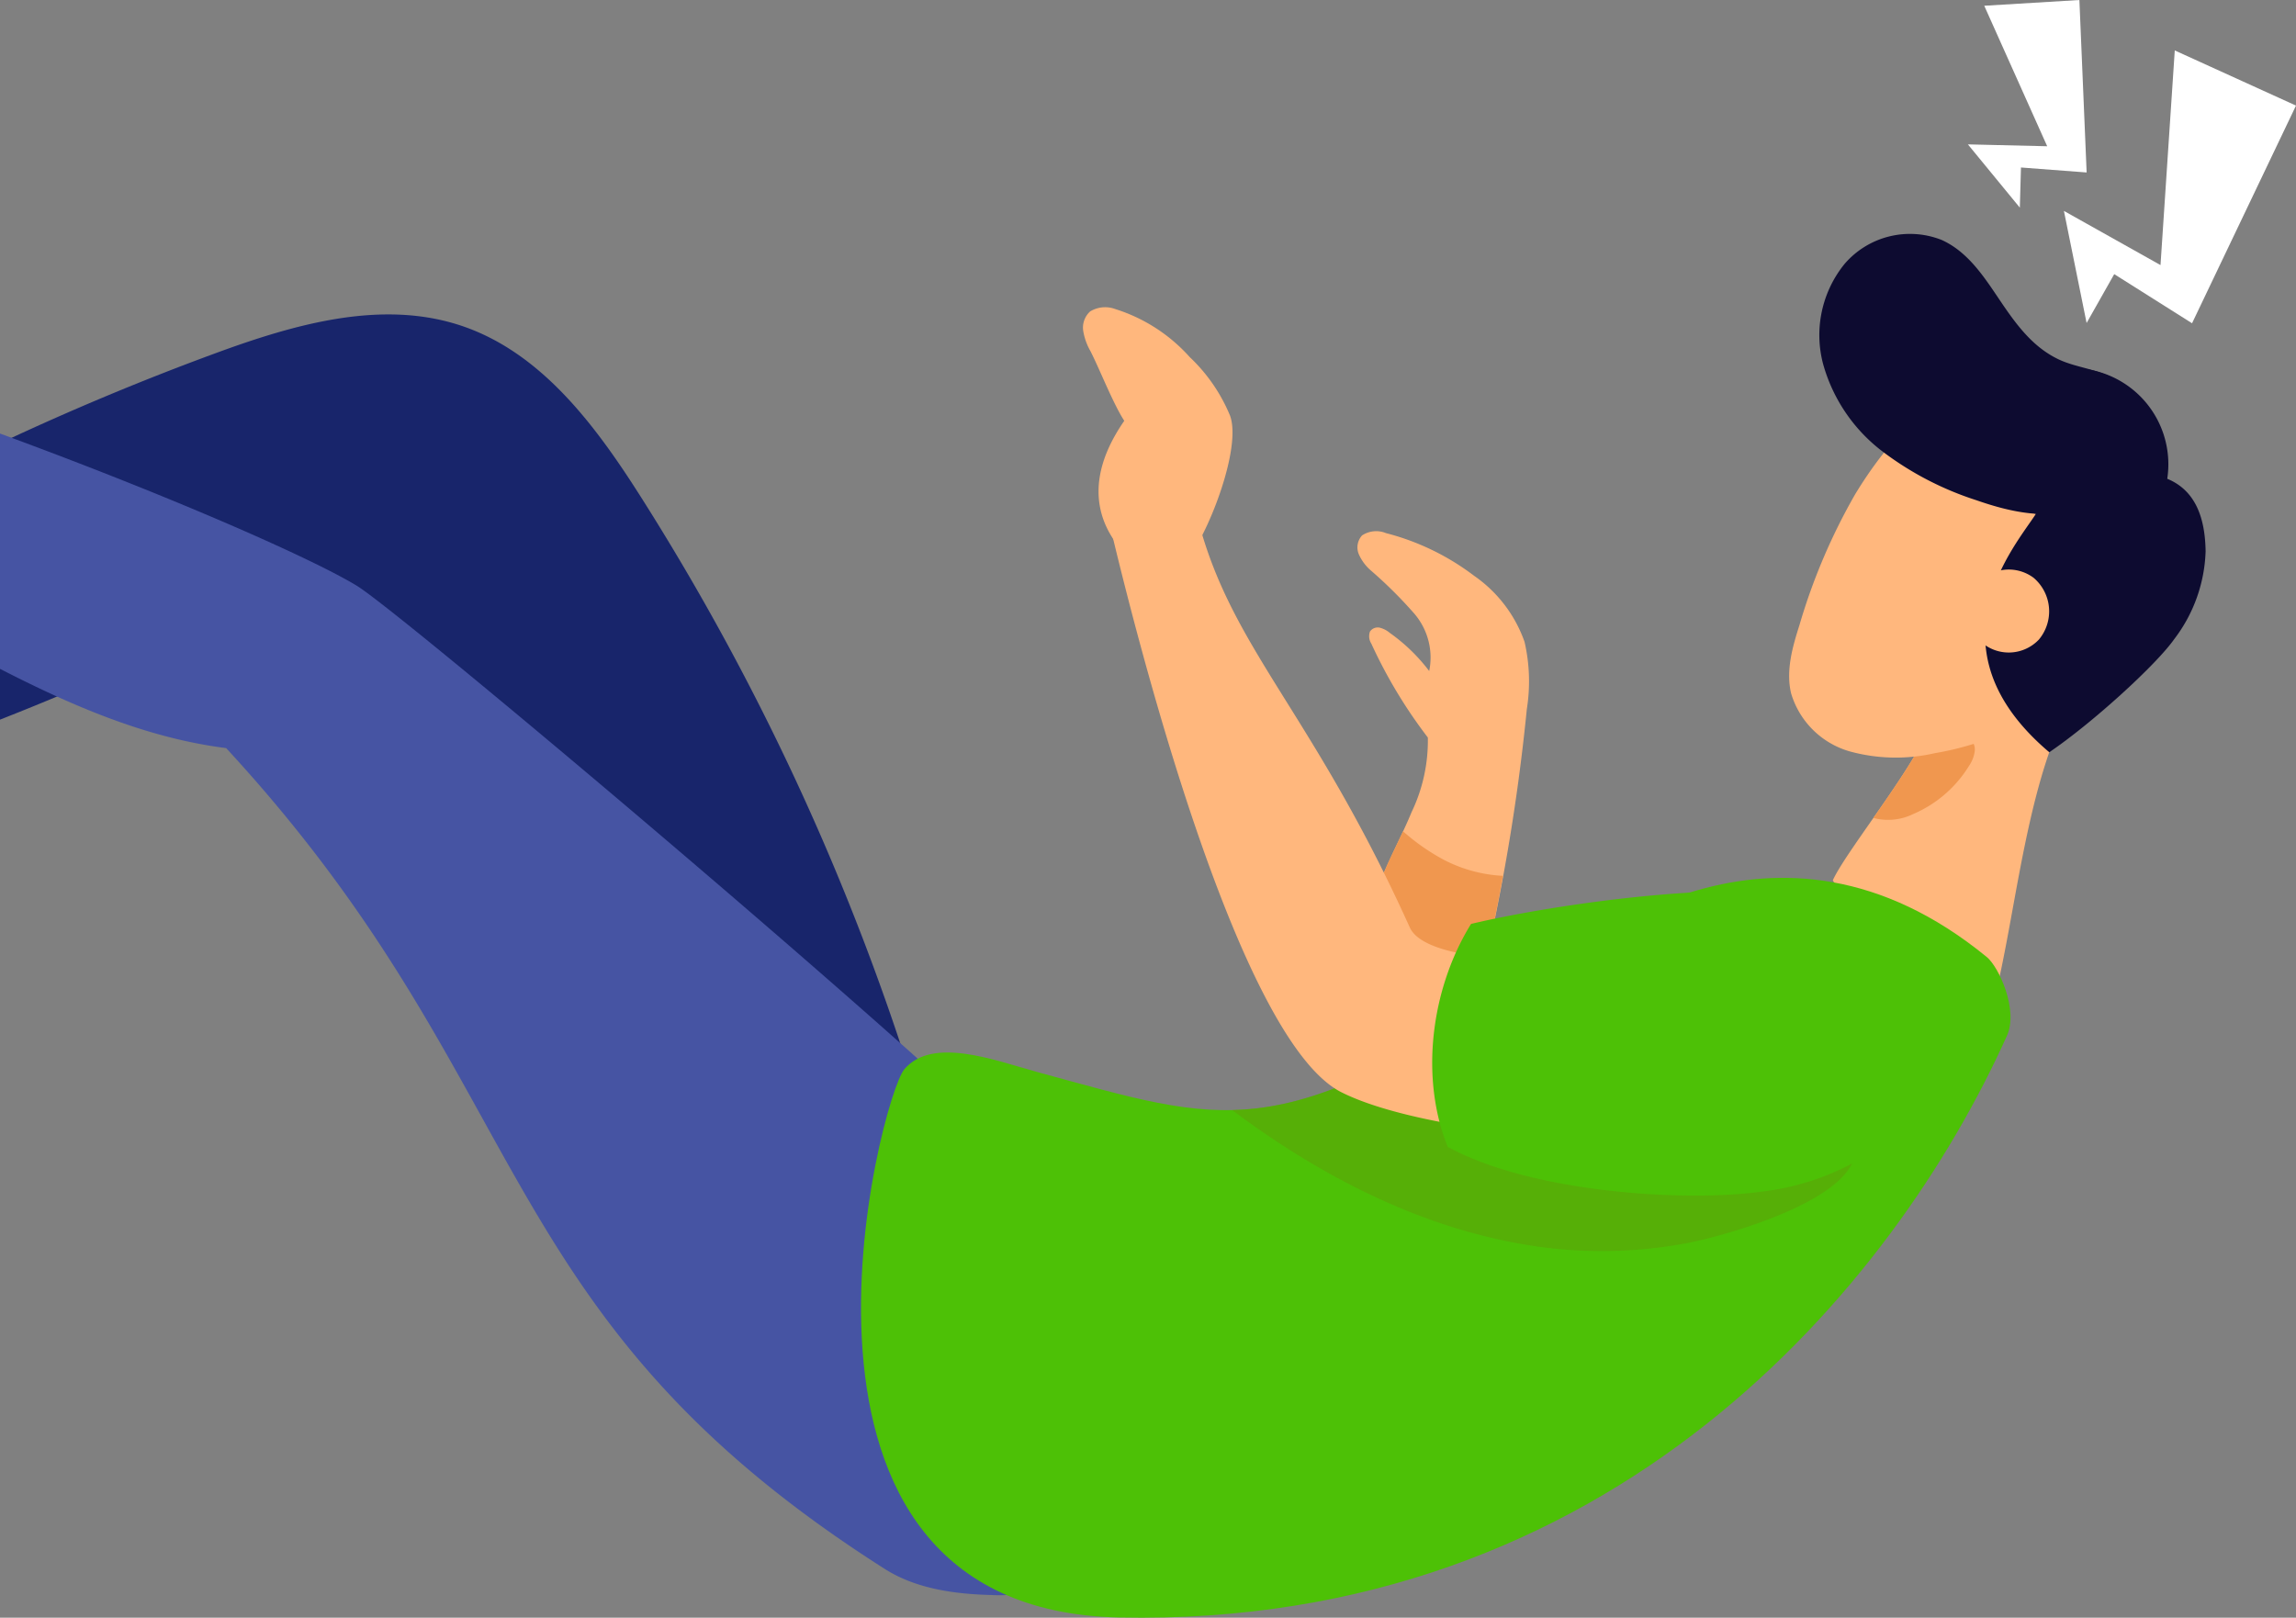<svg xmlns="http://www.w3.org/2000/svg" xmlns:xlink="http://www.w3.org/1999/xlink" width="199.803" height="140.795" viewBox="0 0 199.803 140.795">
  <rect x="0" y="0" width="199.803" height="140.795" fill="#808080" stroke="none"/>
  <defs>
    <linearGradient id="linear-gradient" x1="-10.725" y1="4.165" x2="-9.995" y2="4.598" gradientUnits="objectBoundingBox">
      <stop offset="0" stop-color="#4654a3"/>
      <stop offset="0.35" stop-color="#384692"/>
      <stop offset="1" stop-color="#18256b"/>
    </linearGradient>
    <linearGradient id="linear-gradient-2" x1="9.961" y1="-8.005" x2="11.702" y2="-8.005" gradientUnits="objectBoundingBox">
      <stop offset="0" stop-color="#4654a3"/>
      <stop offset="0.52" stop-color="#3a4892"/>
      <stop offset="1" stop-color="#2d3a80"/>
    </linearGradient>
    <linearGradient id="linear-gradient-3" x1="-8.259" y1="4.009" x2="-7.487" y2="4.009" gradientUnits="objectBoundingBox">
      <stop offset="0" stop-color="#f9df18"/>
      <stop offset="1" stop-color="#4dc106"/>
    </linearGradient>
    <linearGradient id="linear-gradient-4" x1="-17.778" y1="9.282" x2="-18.157" y2="8.199" xlink:href="#linear-gradient-3"/>
  </defs>
  <g id="asddwe" transform="translate(0 -90.713)">
    <path id="Path_980" data-name="Path 980" d="M2930.715,176.8a177.314,177.314,0,0,0,4.154-24.379,15.337,15.337,0,0,0-.2-5.848,11.73,11.73,0,0,0-4.4-5.755,21.519,21.519,0,0,0-7.66-3.706,2.231,2.231,0,0,0-2.078.2,1.543,1.543,0,0,0-.287,1.632,3.976,3.976,0,0,0,1.028,1.4,38.2,38.2,0,0,1,3.8,3.772,5.866,5.866,0,0,1,1.3,5,15.6,15.6,0,0,0-3.43-3.321,2.176,2.176,0,0,0-.865-.45.813.813,0,0,0-.859.335,1.208,1.208,0,0,0,.123,1.062,42.746,42.746,0,0,0,4.913,8.161,14.384,14.384,0,0,1-1.418,6.5c-.821,2-1.876,3.9-2.665,5.911a12.571,12.571,0,0,0-1,6.333,6.472,6.472,0,0,0,3.569,5.077C2926.719,179.585,2930.2,178.9,2930.715,176.8Z" transform="translate(-2802)" fill="#ffb77d"/>
    <path id="Path_981" data-name="Path 981" d="M2930.715,176.8c.794-3.264,1.471-6.555,2.078-9.859a12.5,12.5,0,0,1-5.2-1.424,18.416,18.416,0,0,1-3.5-2.456c-.659,1.416-1.367,2.811-1.937,4.265a12.571,12.571,0,0,0-1,6.333,6.474,6.474,0,0,0,3.569,5.077C2926.719,179.585,2930.2,178.9,2930.715,176.8Z" transform="translate(-2802)" fill="#f0974f"/>
    <g id="Group_509" data-name="Group 509" transform="translate(-2802)">
      <path id="Path_982" data-name="Path 982" d="M2881.854,186.239a216.028,216.028,0,0,0-24.1-52.3c-3.913-6.163-8.6-12.486-15.51-14.843-7.017-2.392-14.7-.145-21.656,2.42Q2811.132,125,2802,129.289v24.058c5.976-2.354,11.866-4.9,18.063-8.064,16.739,13.8,34.191,27.152,50.931,40.955,1.881,1.552,3.9,3.164,6.314,3.495S2882.571,188.57,2881.854,186.239Z" fill="url(#linear-gradient)"/>
    </g>
    <path id="Path_983" data-name="Path 983" d="M2899.116,209.332c-1.239-5.189-2.724-10.39-5.4-15.009s-56.354-50-60.658-52.625c-3.762-2.3-15.759-7.635-31.063-13.255v20.48c6.746,3.471,13.076,6.064,19.684,6.9,27.232,29.493,22.474,49.292,57.341,71.456,2.7,1.713,6.067,2.176,9.259,2.254a12.018,12.018,0,0,0,8.783-3.119,12.275,12.275,0,0,0,3.243-8.185A32.3,32.3,0,0,0,2899.116,209.332Z" transform="translate(-2802)" fill="url(#linear-gradient-2)"/>
    <path id="Path_985" data-name="Path 985" d="M2983.654,149.537c-5.18,6.978-5.987,19.793-8.119,28.218a22.3,22.3,0,0,1-14.04-10.427c1.283-2.806,8.3-11.282,8.652-14.346,4.3-.88.244-6.685,4.546-7.566C2977.767,144.787,2980.579,150.166,2983.654,149.537Z" transform="translate(-2802)" fill="#ffb77d"/>
    <path id="Path_986" data-name="Path 986" d="M2892.245,184.009c-3.662-1-9.09-3.123-11.551-.233-2.048,2.406-13.866,47.04,18.7,47.713,42.929.887,67.418-28.764,77.255-50.632,1.019-2.266-.714-6-1.754-6.85-18.485-15.119-35.194-1.13-40.13,2.148C2913.074,190.564,2908.619,188.477,2892.245,184.009Z" transform="translate(-2802)" fill="url(#linear-gradient-3)"/>
    <path id="Path_987" data-name="Path 987" d="M2926.553,181.292c-7.4,4.265-12.434,5.921-17.328,6.033,7.757,5.81,16.526,10.32,26.05,11.8a39.934,39.934,0,0,0,13.572-.228c3.811-.728,19.757-5.146,12.956-11.1-2.928-2.563-7.989-1.946-11.6-2.1a77.554,77.554,0,0,1-14.02-1.423C2932.907,183.523,2929.745,182.348,2926.553,181.292Z" transform="translate(-2802)" fill="#5f9e09" opacity="0.51"/>
    <g id="Group_510" data-name="Group 510" transform="translate(-2802)">
      <path id="Path_988" data-name="Path 988" d="M2959.4,171.3c-4.382-.135-8.658,1.181-12.928,2.173s-20.069,1.772-21.789-2.04c-8.77-19.433-15.967-24.529-18.724-36.7-2.852.1-4.71-.266-7.387,1.627,2.311,9.791,11.179,44.91,20.171,49.421,6.972,3.5,24.13,4.788,31.908,4.213a27.088,27.088,0,0,0,8.615-1.817,13.147,13.147,0,0,0,6.573-5.66,8.749,8.749,0,0,0,.039-8.457C2964.362,171.537,2962.348,171.4,2959.4,171.3Z" fill="#ffb77d"/>
      <path id="Path_989" data-name="Path 989" d="M2927.982,190.528c7.458,4.068,20.968,4.806,27.389,3.889a22.266,22.266,0,0,0,14.868-8.34,9.184,9.184,0,0,0,2.1-5.094c.116-2.921-1.787-6.073-4.509-8.26a21.071,21.071,0,0,0-9.535-4.07c-7.163-1.247-21.782.907-28.283,2.474C2926.482,176.842,2925.571,184.561,2927.982,190.528Z" fill="url(#linear-gradient-4)"/>
      <path id="Path_990" data-name="Path 990" d="M2909.041,126.889a14.751,14.751,0,0,0-3.511-5.1,14.519,14.519,0,0,0-6.483-4.179,2.507,2.507,0,0,0-2.187.213,1.907,1.907,0,0,0-.594,1.7,5.26,5.26,0,0,0,.632,1.759c.817,1.606,1.96,4.543,2.938,6.056-4.437,6.4-1.076,10.243-.092,11.429a4.846,4.846,0,0,0,4.633,1.458C2906.043,139.9,2910.246,130.167,2909.041,126.889Z" fill="#ffb77d"/>
    </g>
    <path id="Path_991" data-name="Path 991" d="M2965.025,161.9a4.945,4.945,0,0,0,3.431-.322,10.61,10.61,0,0,0,4.9-4.219,2.917,2.917,0,0,0,.492-1.284,1.213,1.213,0,0,0-.582-1.173c-1.006-.5-3.071.589-4.443,1.23C2967.808,157.9,2966.373,159.97,2965.025,161.9Z" transform="translate(-2802)" fill="#f0974f"/>
    <path id="Path_992" data-name="Path 992" d="M2963.453,133.709a52.4,52.4,0,0,0-4.865,11.423c-.611,1.917-1.186,3.957-.725,5.916a7.465,7.465,0,0,0,5.087,5.057,15.136,15.136,0,0,0,7.416.161,25.369,25.369,0,0,0,12.06-5.543,17.961,17.961,0,0,0,6.237-11.535,13.958,13.958,0,0,0-4.69-12.017,12.524,12.524,0,0,0-11.781-1.983C2968.473,126.417,2965.4,130.513,2963.453,133.709Z" transform="translate(-2802)" fill="#ffb77d"/>
    <path id="Path_993" data-name="Path 993" d="M2963.542,124.938c1.854,3.267,2.205,7.746,15.629,10.492-1.729,2.723-9.658,11.594,1.161,20.753,3.771-2.555,9.308-7.619,10.862-9.828a13.264,13.264,0,0,0,2.743-7.663c-.043-2.758-.787-5.259-3.338-6.309a8.371,8.371,0,0,0-7.05-9.545c-1.647-.225-3.311.119-4.965-.093C2977.086,122.553,2962.809,123.645,2963.542,124.938Z" transform="translate(-2802)" fill="#0d0b30"/>
    <path id="Path_994" data-name="Path 994" d="M2970.961,111.594a7.505,7.505,0,0,0-8.429,2.073,9.829,9.829,0,0,0-1.877,8.743,14.4,14.4,0,0,0,5.121,7.562,27.425,27.425,0,0,0,8.205,4.275c3.009,1.052,6.387,1.8,9.325.566a7.57,7.57,0,0,0,4.391-5.271c.384-1.758.258-4.354-1.294-5.561-1.413-1.1-3.555-1.211-5.162-1.946-2.247-1.028-3.684-2.944-5.036-4.934C2974.784,115.008,2973.361,112.674,2970.961,111.594Z" transform="translate(-2802)" fill="#0d0b30"/>
    <path id="Path_995" data-name="Path 995" d="M2979.428,146.378a3.611,3.611,0,1,1-.458-5.376A3.829,3.829,0,0,1,2979.428,146.378Z" transform="translate(-2802)" fill="#ffb77d"/>
    <path id="Path_996" data-name="Path 996" d="M2983.581,118.825l-1.975-9.756,8.406,4.715,1.241-18.681,10.549,4.8-9.045,18.944-6.772-4.275Z" transform="translate(-2802)" fill="#fff"/>
    <path id="Path_997" data-name="Path 997" d="M2977.77,108.785l-4.519-5.506,6.9.163-5.477-12.228,8.279-.5.631,15.01-5.715-.433Z" transform="translate(-2802)" fill="#fff"/>
  </g>
</svg>
